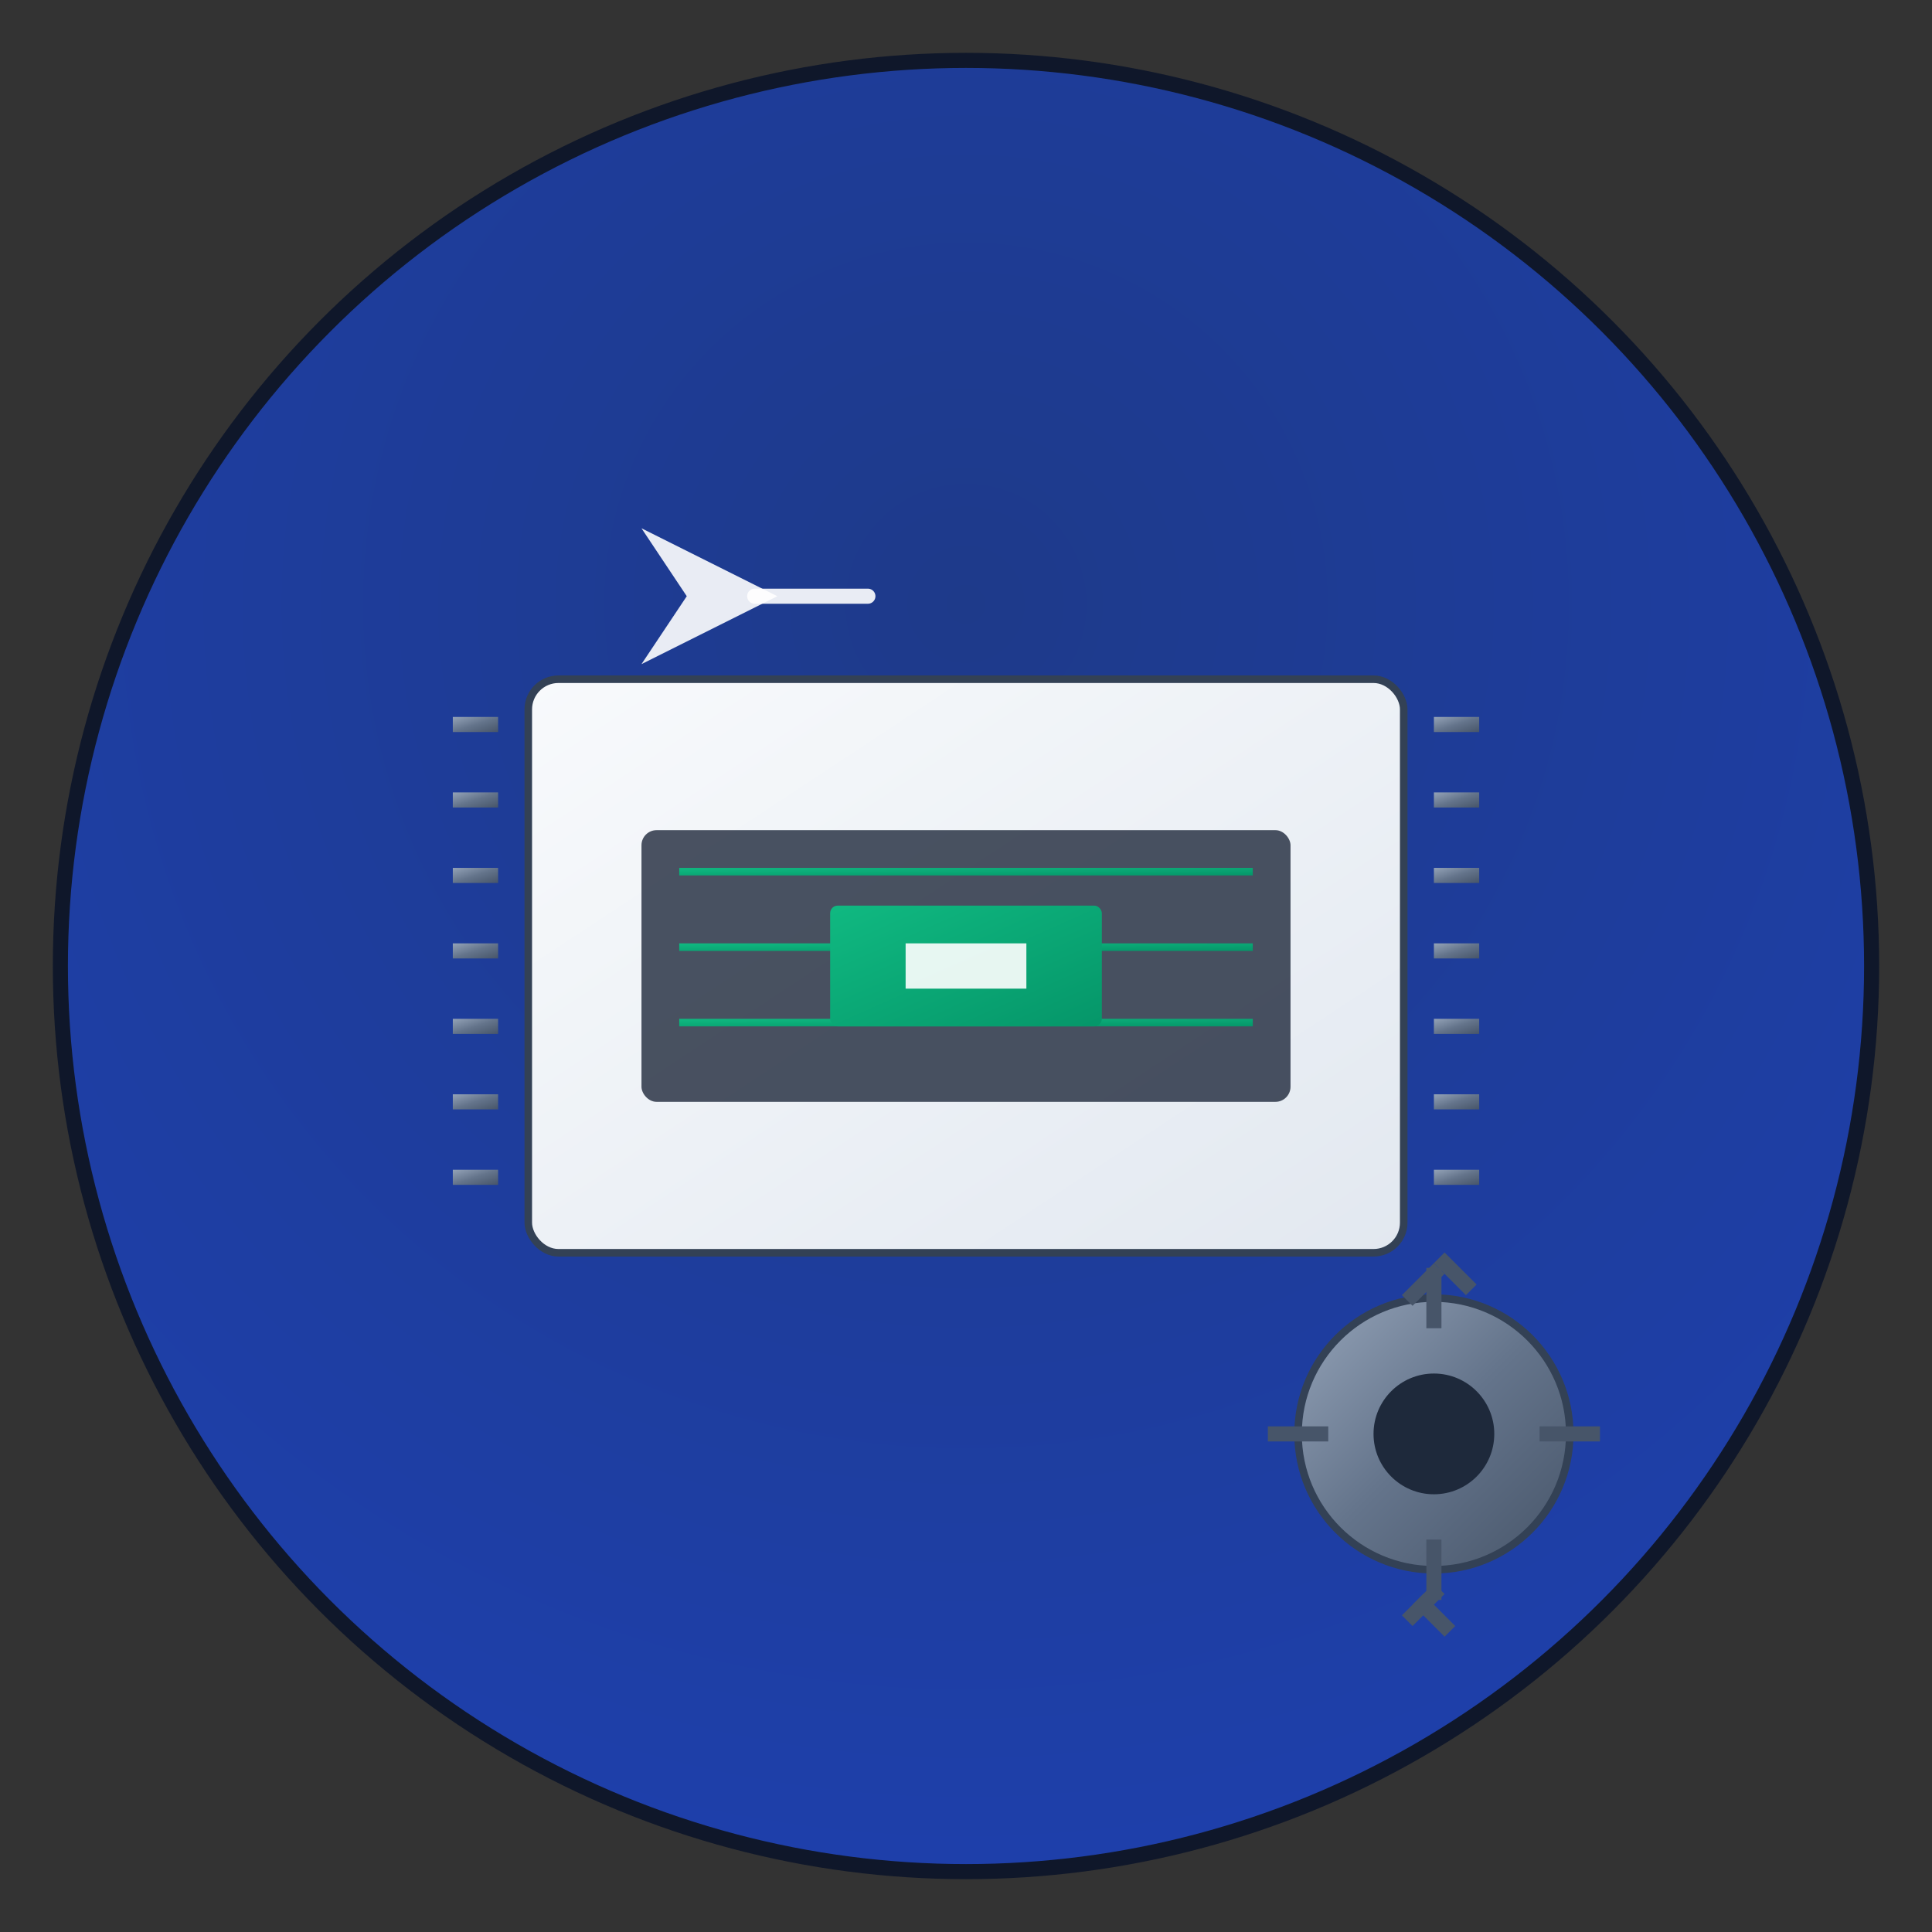 <?xml version="1.0" encoding="UTF-8"?>
<svg width="256" height="256" viewBox="0 0 256 256" xmlns="http://www.w3.org/2000/svg">
  <rect x="0" y="0" width="256" height="256" fill="#333333" stroke="none"/>
  <!-- 专业级图标设计 - 无文字版本 -->
  <defs>
    <!-- 深蓝色渐变背景 -->
    <radialGradient id="bgGradient" cx="50%" cy="30%" r="80%">
      <stop offset="0%" style="stop-color:#1E3A8A;stop-opacity:1" />
      <stop offset="100%" style="stop-color:#1E40AF;stop-opacity:1" />
    </radialGradient>
    
    <!-- 芯片渐变 -->
    <linearGradient id="chipGradient" x1="0%" y1="0%" x2="100%" y2="100%">
      <stop offset="0%" style="stop-color:#F8FAFC;stop-opacity:1" />
      <stop offset="100%" style="stop-color:#E2E8F0;stop-opacity:1" />
    </linearGradient>
    
    <!-- 金属质感渐变 -->
    <linearGradient id="metalGradient" x1="0%" y1="0%" x2="100%" y2="100%">
      <stop offset="0%" style="stop-color:#94A3B8;stop-opacity:1" />
      <stop offset="50%" style="stop-color:#64748B;stop-opacity:1" />
      <stop offset="100%" style="stop-color:#475569;stop-opacity:1" />
    </linearGradient>
    
    <!-- 电路板绿色 -->
    <linearGradient id="circuitGradient" x1="0%" y1="0%" x2="100%" y2="100%">
      <stop offset="0%" style="stop-color:#10B981;stop-opacity:1" />
      <stop offset="100%" style="stop-color:#059669;stop-opacity:1" />
    </linearGradient>
  </defs>
  
  <!-- 背景圆形 -->
  <circle cx="128" cy="128" r="120" fill="url(#bgGradient)" stroke="#0F172A" stroke-width="2"/>
  
  <!-- 主芯片 - 更专业的矩形设计 -->
  <rect x="70" y="90" width="116" height="76" rx="4" ry="4" fill="url(#chipGradient)" stroke="#334155" stroke-width="1"/>
  
  <!-- 芯片引脚 - 更精细的设计 -->
  <rect x="60" y="95" width="6" height="2" fill="url(#metalGradient)"/>
  <rect x="60" y="105" width="6" height="2" fill="url(#metalGradient)"/>
  <rect x="60" y="115" width="6" height="2" fill="url(#metalGradient)"/>
  <rect x="60" y="125" width="6" height="2" fill="url(#metalGradient)"/>
  <rect x="60" y="135" width="6" height="2" fill="url(#metalGradient)"/>
  <rect x="60" y="145" width="6" height="2" fill="url(#metalGradient)"/>
  <rect x="60" y="155" width="6" height="2" fill="url(#metalGradient)"/>
  
  <rect x="190" y="95" width="6" height="2" fill="url(#metalGradient)"/>
  <rect x="190" y="105" width="6" height="2" fill="url(#metalGradient)"/>
  <rect x="190" y="115" width="6" height="2" fill="url(#metalGradient)"/>
  <rect x="190" y="125" width="6" height="2" fill="url(#metalGradient)"/>
  <rect x="190" y="135" width="6" height="2" fill="url(#metalGradient)"/>
  <rect x="190" y="145" width="6" height="2" fill="url(#metalGradient)"/>
  <rect x="190" y="155" width="6" height="2" fill="url(#metalGradient)"/>
  
  <!-- 芯片内部电路 - 专业PCB风格 -->
  <rect x="85" y="110" width="86" height="36" rx="2" ry="2" fill="#1E293B" opacity="0.8"/>
  
  <!-- 电路走线 -->
  <rect x="90" y="115" width="76" height="1" fill="url(#circuitGradient)"/>
  <rect x="90" y="125" width="76" height="1" fill="url(#circuitGradient)"/>
  <rect x="90" y="135" width="76" height="1" fill="url(#circuitGradient)"/>
  
  <!-- 芯片核心 -->
  <rect x="110" y="120" width="36" height="16" rx="1" ry="1" fill="url(#circuitGradient)"/>
  <rect x="120" y="125" width="16" height="6" fill="#FFFFFF" opacity="0.9"/>
  
  <!-- 右下角专业齿轮 -->
  <g transform="translate(190, 190)">
    <circle cx="0" cy="0" r="18" fill="url(#metalGradient)" stroke="#334155" stroke-width="1"/>
    <circle cx="0" cy="0" r="8" fill="#1E293B"/>
    <!-- 齿轮齿 - 更精细 -->
    <rect x="-1" y="-22" width="2" height="8" fill="#475569"/>
    <rect x="-1" y="14" width="2" height="8" fill="#475569"/>
    <rect x="-22" y="-1" width="8" height="2" fill="#475569"/>
    <rect x="14" y="-1" width="8" height="2" fill="#475569"/>
    <rect x="-16" y="-16" width="2" height="6" fill="#475569" transform="rotate(45)"/>
    <rect x="14" y="14" width="2" height="6" fill="#475569" transform="rotate(45)"/>
    <rect x="16" y="-16" width="2" height="6" fill="#475569" transform="rotate(-45)"/>
    <rect x="-18" y="14" width="2" height="6" fill="#475569" transform="rotate(-45)"/>
  </g>
  
  <!-- 左上角发布箭头 - 更简洁 -->
  <g transform="translate(85, 70)">
    <path d="M0,0 L18,9 L0,18 L6,9 Z" fill="#FFFFFF" opacity="0.9"/>
    <path d="M15,9 L30,9" stroke="#FFFFFF" stroke-width="2" stroke-linecap="round" opacity="0.9"/>
  </g>
</svg>
